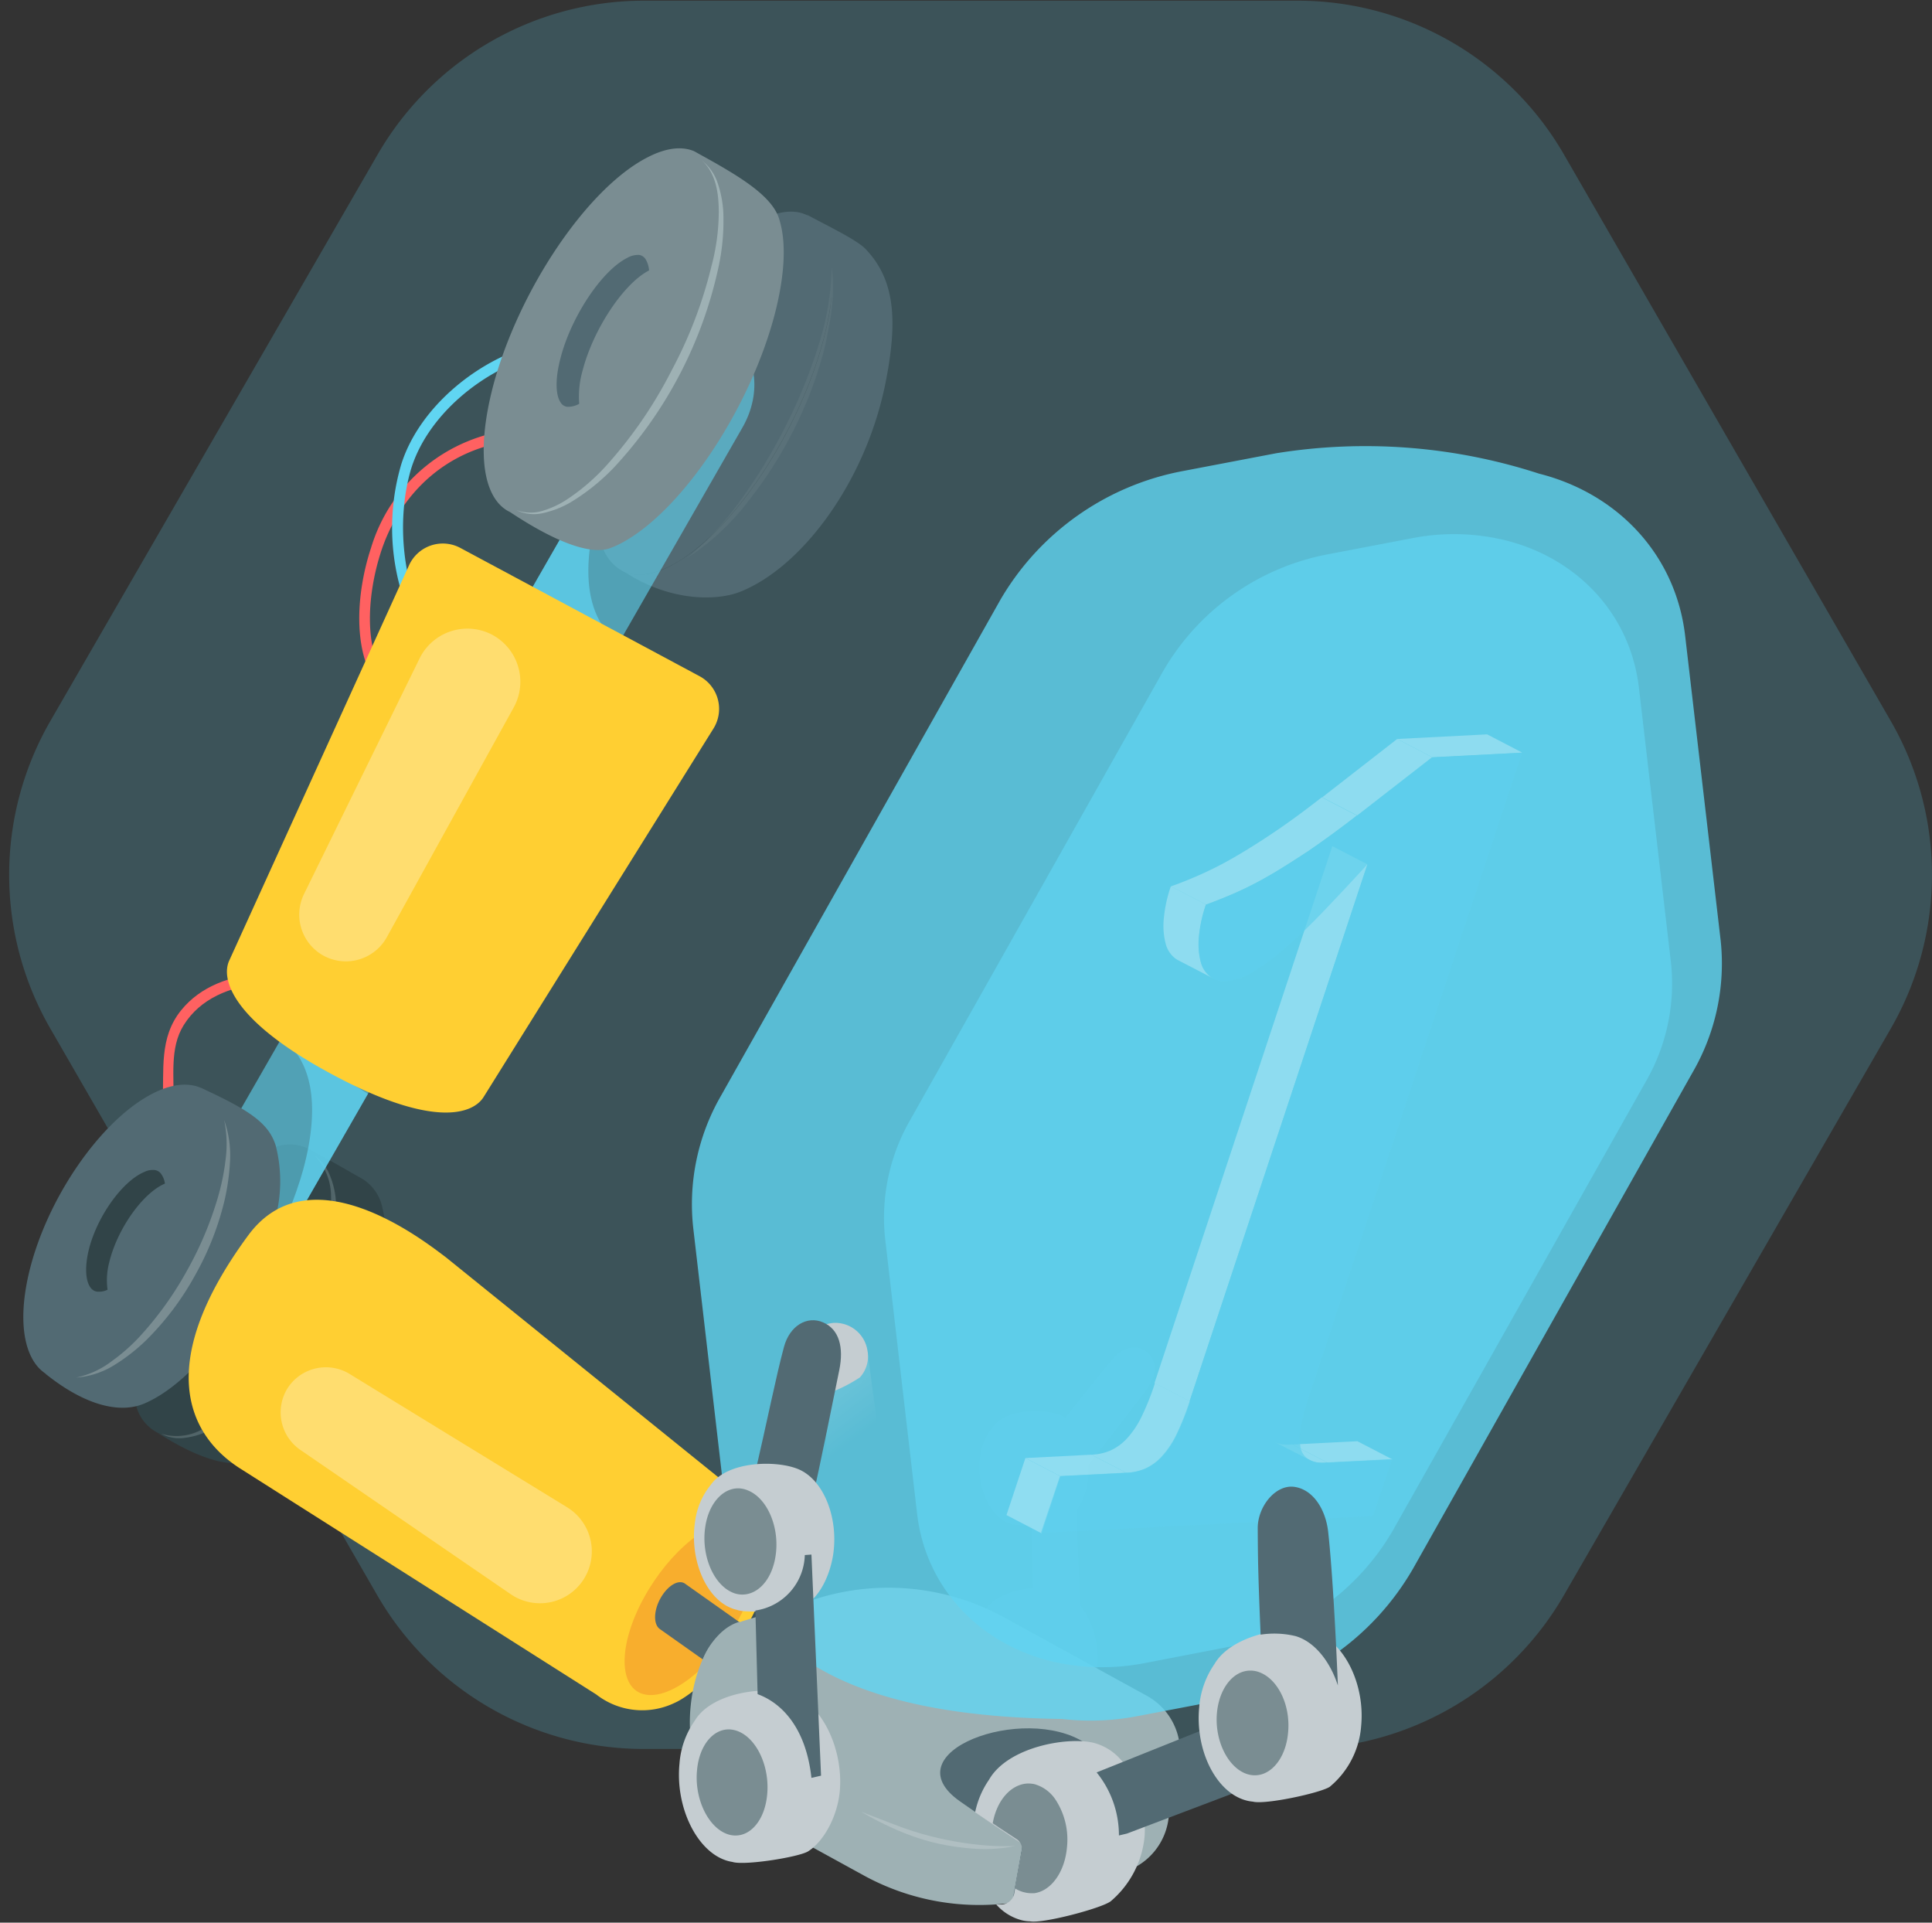 <svg xmlns="http://www.w3.org/2000/svg" width="201" height="200" viewBox="0 0 201 200">
    <rect x="0" y="0" width="201" height="200" fill="#333333" stroke="none"/>
    <defs>
        <linearGradient id="a" x1="47.9%" x2="-28.793%" y1="78.461%" y2="-116.537%">
            <stop offset="0%" stop-color="#FFF" stop-opacity="0"/>
            <stop offset="100%" stop-color="#FFF"/>
        </linearGradient>
        <linearGradient id="b" x1="-27591%" x2="-28790%" y1="642.987%" y2="240.739%">
            <stop offset="0%" stop-color="#FFF" stop-opacity="0"/>
            <stop offset="100%" stop-color="#FFF"/>
        </linearGradient>
    </defs>
    <g fill="none" fill-rule="nonzero">
        <path fill="#60D5F2" d="M67 181.93h68a32 32 0 0 0 27.71-16l34-58.93a32 32 0 0 0 0-32l-34-58.93A32 32 0 0 0 135 .07H67a32 32 0 0 0-27.71 16L5.24 75a32 32 0 0 0 0 32l34 58.93a32 32 0 0 0 27.76 16z" opacity=".2"/>
        <path fill="#526A73" d="M85.72 35.11c-2.57 9.94-9.72 20.58-16 23.77-2 1-3.63 1.15-4.88.56a4.57 4.57 0 0 1-2.29-3 9 9 0 0 0 .87-.39c6.27-3.19 13.41-13.83 16-23.76 1-3.94 1.16-7.19.57-9.46a2.45 2.45 0 0 0-.09-.3c2-.79 3.58-.65 4.72.28 2.14 1.68 2.69 6.13 1.1 12.3z"/>
        <path fill="#526A73" d="M92.12 39.86C90.07 50.09 83.45 59 77 61.56c-2.31.92-7.21 1.12-12.12-2.13 1.26.59 2.91.45 4.88-.56a18.82 18.82 0 0 0 4.39-3.28c4.92-4.75 9.62-12.83 11.59-20.49.19-.76.36-1.49.49-2.19.94-5-.44-9.09-2.32-10.6C86 23.45 89 24.87 90 25.85c3.06 3.15 3.46 7.32 2.12 14.01z"/>
        <path fill="#7A8D92" d="M71.46 58.06a32.36 32.36 0 0 0 5.85-6.39 55.9 55.9 0 0 0 4.46-7.42 53.68 53.68 0 0 0 3.28-8 28.68 28.68 0 0 0 1.48-8.52 17.77 17.77 0 0 1 0 4.39c-.07.73-.21 1.46-.35 2.18-.14.72-.27 1.45-.46 2.16a41.28 41.28 0 0 1-3.13 8.23 42.62 42.62 0 0 1-4.73 7.43 25.08 25.08 0 0 1-6.4 5.94z" opacity=".2"/>
        <path fill="#314448" d="M34.22 130.05c-1.9 8.05-7.9 16.46-13.42 18.78a5.3 5.3 0 0 1-4.38.22 4.42 4.42 0 0 1-2.19-2.6c-.38-1.49-.67-4-.41-4.1 5.51-2.32 9.63-7.47 11.54-15.52.75-3.2 1.09-4.1.47-6a9.41 9.41 0 0 1 2.62-1.44 4.52 4.52 0 0 1 4.27.46c2 1.52 2.68 5.2 1.5 10.2z"/>
        <path fill="#314448" d="M39.57 133.11c-1.9 8.05-7.9 16.46-13.42 18.78-1.95.83-5.17.08-9.73-2.83a5.3 5.3 0 0 0 4.38-.22 14.68 14.68 0 0 0 3.82-2.49 33.14 33.14 0 0 0 9.6-16.3c.14-.61.26-1.21.35-1.78.64-4.09-.1-7.09-1.85-8.42 1.92 1 3.86 2.16 5 2.79a4.64 4.64 0 0 1 2 2.72 14.75 14.75 0 0 1-.15 7.75z"/>
        <path fill="#9EB1B4" d="M16.76 149.14a5.47 5.47 0 0 0 4.54-.62 15.71 15.71 0 0 0 3.76-2.85 32.23 32.23 0 0 0 5.59-7.67 31.85 31.85 0 0 0 3.35-8.82 16.11 16.11 0 0 0 .44-4.7 6.12 6.12 0 0 0-1.72-4.29 4.47 4.47 0 0 1 1.51 1.88c.335.75.56 1.545.67 2.36a16.51 16.51 0 0 1-.18 4.89 30.29 30.29 0 0 1-3.26 9.17 30.6 30.6 0 0 1-5.93 7.72 16.06 16.06 0 0 1-4.05 2.73 7.89 7.89 0 0 1-2.37.64 4.07 4.07 0 0 1-2.35-.44z" opacity=".3"/>
        <path fill="#60D5F2" d="M25.65 135.78l12.84-22.37-9.35-5.16-12.83 22.36z" opacity=".6"/>
        <path fill="#60D5F2" d="M25.44 136.15l12.84-22.37-8.1-5c2.08 2.11 3.2 6.1 1.36 12.9-1.54 5.61-6.1 14.47-6.1 14.47z" opacity=".7"/>
        <path fill="#FF6161" d="M27.14 101.23c-3.16.31-6.25 1.32-8.31 3.88-2.3 2.86-1.74 6.21-1.91 9.63 0 .71 1.08.71 1.11 0 .13-2.69-.42-5.69 1.08-8.1 1.75-2.81 4.86-4 8-4.3.71-.07.71-1.18 0-1.11h.03z"/>
        <path fill="#526A73" d="M23.17 123.91c-1.92 8.13-8 16.63-13.56 19a5.36 5.36 0 0 1-4.42.23c-2.52-1.19-3.49-5.15-2.18-10.71 1.92-8.13 8-16.63 13.56-19 2.11-.89 3.85-.76 5.08.18 2.02 1.53 2.71 5.25 1.52 10.3z"/>
        <path fill="#526A73" d="M28.57 127c-1.92 8.13-8 16.63-13.56 19-2.49 1.06-6.11.26-10.32-3.13a6.38 6.38 0 0 0 4.91.05 14.83 14.83 0 0 0 3.86-2.51l.45-.4a33.78 33.78 0 0 0 9.24-16.07c.14-.62.26-1.21.35-1.79.65-4.13-.85-7.61-2.62-9 5.05 2.32 7.06 3.66 7.8 6a14.9 14.9 0 0 1-.11 7.85z"/>
        <path fill="#7A8D92" d="M7.92 143.3a9.26 9.26 0 0 0 3.71-1.71 19.16 19.16 0 0 0 3.06-2.73 35.21 35.21 0 0 0 4.76-6.68 36.44 36.44 0 0 0 3.2-7.56 24 24 0 0 0 .82-4 12.17 12.17 0 0 0-.15-4.11 11.07 11.07 0 0 1 .62 4.14 24 24 0 0 1-.57 4.18 30.1 30.1 0 0 1-3.08 7.84 29.35 29.35 0 0 1-5.07 6.73 19.29 19.29 0 0 1-3.33 2.6 8.71 8.71 0 0 1-3.97 1.3z"/>
        <path fill="#314448" d="M11.36 131.33a7.27 7.27 0 0 0-.17 2.83 2 2 0 0 1-1.15.19 1 1 0 0 1-.62-.41c-.53-.71-.6-2.14-.21-3.82.82-3.48 3.48-7.23 5.8-8.21a2 2 0 0 1 1.15-.19 1 1 0 0 1 .61.4c.207.298.34.64.39 1-2.32.98-4.97 4.74-5.8 8.21z"/>
        <path fill="#FF6161" d="M53.59 44.68A17.41 17.41 0 0 0 38.6 57c-1.51 4.54-2.24 11.68 1.56 15.38.51.5 1.3-.29.79-.79-3.39-3.3-2.68-9.79-1.42-13.85 2-6.55 7.17-11.19 14.06-11.91.7-.07.71-1.19 0-1.11v-.04z"/>
        <path fill="#60D5F2" d="M44.55 65.4c-2.69-4.58-3.27-11.08-1.91-16.17 1.6-6 7.82-11 13.72-12.4.7-.16.4-1.23-.3-1.07-6.08 1.4-12.44 6.5-14.33 12.59A23.4 23.4 0 0 0 43.59 66a.573.573 0 0 0 1-.56l-.04-.04z"/>
        <path fill="#60D5F2" d="M71.69 32.7L55.18 61.47l9.37 5.12 12.7-22.13c2.09-3.65 1.46-7.92-1.41-9.49l-4.15-2.27z" opacity=".6"/>
        <path fill="#60D5F2" d="M68.23 38.73L55.4 61.09l8.1 5c-2.08-2.11-3.2-6.1-1.36-12.9 1.5-5.6 6.09-14.46 6.09-14.46z" opacity=".7"/>
        <path fill="#7A8D92" d="M80.63 32.58c-2.59 10-9.82 20.78-16.15 24a8.62 8.62 0 0 1-.88.39c-2 .85-5.74-.52-10.53-3.7-2.74-1.29-3.59-6-1.82-12.92 2.59-10 9.82-20.79 16.15-24 1.94-1 3.57-1.15 4.82-.62l.5.28c4.35 2.39 7.8 4.47 8.41 7 .67 2.3.52 5.58-.5 9.57z"/>
        <path fill="#9EB1B4" d="M53.71 53.06a4.32 4.32 0 0 0 2.83.05 9.54 9.54 0 0 0 2.57-1.24 21.6 21.6 0 0 0 4.3-3.81 45.68 45.68 0 0 0 6.47-9.54A45.69 45.69 0 0 0 74 27.76a22.38 22.38 0 0 0 .78-5.69c0-1.88-.27-4-1.71-5.33a5 5 0 0 1 1.63 2.41c.31.942.495 1.92.55 2.91a22.73 22.73 0 0 1-.53 5.87 44.29 44.29 0 0 1-10.78 20.63 21.87 21.87 0 0 1-4.59 3.7c-.86.5-1.79.868-2.76 1.09a4.2 4.2 0 0 1-2.88-.29z"/>
        <path fill="#526A73" d="M67.53 28.13c-2.64 1.35-5.8 6.1-6.91 10.39a9.72 9.72 0 0 0-.36 3.48 2.27 2.27 0 0 1-1.29.31.94.94 0 0 1-.65-.45c-.55-.83-.55-2.56 0-4.63 1.11-4.29 4.27-9.05 6.91-10.39a2.28 2.28 0 0 1 1.29-.32 1 1 0 0 1 .65.45c.207.354.33.75.36 1.16z"/>
        <path fill="#FFCF32" d="M34.54 111.75c-10.6-5.68-11.54-10-10.69-11.83l18.72-41.15A3.86 3.86 0 0 1 47.9 57l24.88 13.34a3.86 3.86 0 0 1 1.45 5.44l-23.92 38.34c-1.09 1.74-5.18 3.32-15.77-2.37z"/>
        <path fill="#FFF" d="M31.63 93l12-24.46A5.54 5.54 0 0 1 51.15 66a5.54 5.54 0 0 1 2.29 7.6L40.26 97.46a4.87 4.87 0 0 1-6.51 2A4.87 4.87 0 0 1 31.63 93z" opacity=".3"/>
        <path fill="#FFCF32" d="M25.82 128.51c6.55-8.91 18.65.86 20.55 2.26l29.85 24.1c1.88 1.08 4.33 3.62 4 7.12 0 0-.11 3.7-3.53 8.8-3.42 5.1-6.51 6.35-6.51 6.35a7.77 7.77 0 0 1-8.15-.88L25.1 152.83c-5.81-3.63-8.92-11.22.72-24.32z"/>
        <path fill="#FFF" d="M36.37 142.92L59 156.79a5.39 5.39 0 0 1 1.7 7.53 5.39 5.39 0 0 1-7.57 1.51l-21.87-15a4.74 4.74 0 0 1-1.3-6.49 4.74 4.74 0 0 1 6.41-1.42z" opacity=".3"/>
        <path fill="#F8AE2D" d="M76.89 168.35c-2.68 5-7.08 8.5-9.82 7.91-2.74-.59-2.79-5.08-.11-10s7.08-8.5 9.82-7.91c2.74.59 2.79 5.04.11 10z"/>
        <path fill="#526A73" d="M111.86 154.16c3.14-4 5.33-6.85 7.2-9.29 1.13-1.47 1.47-2.93.51-4-.96-1.07-2.56-.94-3.73.4-1.63 1.87-3.69 4.59-6.91 8.56M111.58 178.21c-.76.47-5.19 1.17-6.13.85a3 3 0 0 1-.61-.15c-2.36-.84-4-4.34-3.68-7.81a6.91 6.91 0 0 1 1.23-3.48c1.41-2.38 5.93-2.88 8-2.15 2.36.84 4.11 4.45 3.78 7.92a6.74 6.74 0 0 1-2.59 4.82z"/>
        <path fill="#526A73" d="M110.83 158.23a14.45 14.45 0 0 1-5.46.36 2.74 2.74 0 0 1-.53-.17c-2-.88-3.33-4-2.86-7a5.83 5.83 0 0 1 1.26-2.93c1.37-2 5.37-2 7.14-1.27 2 .88 3.25 4 2.79 7-.3 1.78-1.23 3.44-2.34 4.01z"/>
        <path fill="#526A73" d="M111.86 154.16l.75 17.94-.77.18c-.44-4.05-2.4-6.07-4.36-6.79l-.18-6.78a4.65 4.65 0 0 0 4-4.5l.56-.05zM75.71 174.45l-7.07-5c-.68-.49-.64-1.93.09-3.22.73-1.29 1.88-2 2.57-1.47l7.07 5c.68.49.64 1.93-.09 3.22-.73 1.29-1.89 1.96-2.57 1.47z"/>
        <path fill="#9EB1B4" d="M75 186.93l14.85 8.15a25 25 0 0 0 19.3 2l7.72-2.34a6.69 6.69 0 0 0 1.28-12.27l-14.85-8.15a25 25 0 0 0-19.3-2l-7.1-3.61c-5.69 1.72-7.11 15.37-1.9 18.22z"/>
        <path fill="#9EB1B4" d="M76.1 180.81L91 189a25 25 0 0 0 19.3 2l7.72-2.34a6.69 6.69 0 0 0 1.28-12.27l-14.85-8.15a25 25 0 0 0-19.3-2l-7.72 2.34a6.69 6.69 0 0 0-1.33 12.23z"/>
        <path fill="#D8DFE3" d="M89.59 188.46c1.3.5 2.58 1 3.88 1.49a31.38 31.38 0 0 0 3.94 1.2 34.25 34.25 0 0 0 4.06.71 26.46 26.46 0 0 0 4.13.17 15.84 15.84 0 0 1-4.17.28 25.8 25.8 0 0 1-4.15-.61 24.14 24.14 0 0 1-4-1.36 33.85 33.85 0 0 1-3.69-1.88z" opacity=".3"/>
        <path fill="#9EB1B4" d="M106.1 190.59a6.89 6.89 0 0 0 0 1l-.77-.5v-.34c.24-2.71 1.8-4.67 3.63-4.78-1.48.53-2.64 2.3-2.86 4.62z"/>
        <path fill="#526A73" d="M105.3 197.93l.61-3.34.3-1.67.2-1.11-.35-.22-.77-.5c-.66-.43-1.29-.85-1.89-1.27-1.15-.78-2.26-1.56-3.5-2.42-7.36-5.13 6.63-10.25 13-6.09l1.76 1.08-9.36 15.54z"/>
        <path fill="#C5CDD1" d="M115.55 197.78c-1 .74-7.11 2.35-8.4 2.08a3.76 3.76 0 0 1-.84-.11 5.29 5.29 0 0 1-2.66-1.64h.6a1.42 1.42 0 0 0 1.27-1.16l.93-5.08c-.89-.57-1.7-1.11-2.48-1.63l-.69-.47-1.83-1.25a9.23 9.23 0 0 1 1.44-3.38c1.92-3.39 8.08-4.51 10.88-3.85a5.61 5.61 0 0 1 2.83 1.75 10.18 10.18 0 0 1 2.48 6.43 11.29 11.29 0 0 1 0 1.57 10.1 10.1 0 0 1-3.53 6.74z"/>
        <path fill="#7A8D92" d="M111 192.2c-.21 2.31-1.38 4.08-2.84 4.6a3.07 3.07 0 0 1-.51.13 4.13 4.13 0 0 1-.54 0 2.89 2.89 0 0 1-.51-.08 3.05 3.05 0 0 1-1-.42l.12-.69.59-3.19a1.22 1.22 0 0 0-.53-1.23l-1.81-1.19-.69-.47c.42-2.38 1.87-4 3.54-4.13a3.1 3.1 0 0 1 .79.06 3.88 3.88 0 0 1 2.24 1.67 7.57 7.57 0 0 1 1.15 4.94z"/>
        <path fill="#60D5F2" d="M175.32 66.15l3.7 31.74a22.58 22.58 0 0 1-2.93 13.67L147 163.19a27.94 27.94 0 0 1-18.93 13.47l-9.7 1.85a25.7 25.7 0 0 1-7.89.3c-22.54-.28-33.27-7.29-34.67-19.35l-3.69-31.74A22.55 22.55 0 0 1 75 114l29.09-51.63A27.94 27.94 0 0 1 123.06 49l9.7-1.85a58.45 58.45 0 0 1 27.36 2.12c8.12 2.05 14.21 8.37 15.2 16.88z" opacity=".8"/>
        <path fill="#60D5F2" d="M170.51 71.55l3.34 28.65a20.39 20.39 0 0 1-2.64 12.34l-26.27 46.61a25.22 25.22 0 0 1-17.09 12.16l-8.76 1.69a23.2 23.2 0 0 1-7.13.27c-8.7-1-15.54-7.18-16.55-15.82l-3.33-28.65a20.39 20.39 0 0 1 2.64-12.34L121 69.83a25.24 25.24 0 0 1 17.09-12.16l8.75-1.67a22.59 22.59 0 0 1 10 .26c7.28 1.9 12.77 7.61 13.67 15.29z" opacity=".7"/>
        <path fill="url(#a)" d="M86.07 152.54l5.74-.28-1.55-11.61-4.68.09z" opacity=".4"/>
        <path fill="url(#b)" d="M126.04 168.43l2.86 4.26 3.33-15.48-.24-1.32-2.12 2.52-2.41.12z" opacity=".3"/>
        <path fill="#C5CDD1" d="M89.46 143.28a15.14 15.14 0 0 1-3.83 1.83 2.7 2.7 0 0 1-.42.07 3.44 3.44 0 0 1-3.57-2.82 3 3 0 0 1 .26-1.93c.54-1.45 3.39-2.69 4.82-2.82a3.4 3.4 0 0 1 3.52 2.83 3.24 3.24 0 0 1-.78 2.84z"/>
        <path fill="#526A73" d="M84.24 157.27c1.39-6.33 2.29-10.91 3.08-14.77.47-2.33 0-4.21-1.68-4.94-1.68-.73-3.49.35-4.08 2.56-.83 3.08-1.67 7.37-3.15 13.77"/>
        <path fill="#C5CDD1" d="M84.06 192.59c-1 .6-6.66 1.5-7.87 1.09a3.87 3.87 0 0 1-.78-.2c-3-1.08-5.15-5.57-4.72-10a8.86 8.86 0 0 1 1.58-4.47c1.81-3.06 7.62-3.69 10.24-2.76 3 1.08 5.28 5.72 4.85 10.17-.28 2.69-1.75 5.21-3.3 6.17z"/>
        <path fill="#7A8D92" d="M79.81 186.72c-.21 2.21-1.31 3.79-2.69 4.14a2.48 2.48 0 0 1-1.47-.08c-2-.72-3.43-3.71-3.13-6.67.24-2.59 1.71-4.3 3.42-4.21.252.017.501.068.74.15 2.03.72 3.43 3.7 3.13 6.67z"/>
        <path fill="#C5CDD1" d="M83.67 167c-.89.46-6 .89-7 .46a3.52 3.52 0 0 1-.68-.22c-2.63-1.12-4.27-5.14-3.67-9a7.48 7.48 0 0 1 1.61-3.76c1.75-2.53 6.89-2.61 9.16-1.64 2.63 1.12 4.18 5.12 3.58 8.94-.39 2.39-1.58 4.52-3 5.22z"/>
        <path fill="#7A8D92" d="M80.68 161.9c-.34 2.19-1.55 3.67-3 3.93a2.55 2.55 0 0 1-1.49-.18c-2-.86-3.27-3.93-2.81-6.86.39-2.56 2-4.16 3.71-3.95.259.034.511.104.75.21 2.05.85 3.31 3.95 2.84 6.85z"/>
        <path fill="#526A73" d="M84.42 161.71l1 23-1 .23c-.57-5.2-3.08-7.79-5.6-8.71l-.23-8.7a6 6 0 0 0 5.14-5.77l.69-.05z"/>
        <g opacity=".3">
            <path fill="#FFF" d="M138.13 152.15l-3.65-1.89 6.74-.34 3.65 1.89zM136.26 151.87l-3.65-1.87c.258.128.535.213.82.25a5.27 5.27 0 0 0 1 0l3.65 1.89a5.27 5.27 0 0 1-1 0 2.59 2.59 0 0 1-.82-.27zM117.19 153.21l-3.65-1.89a5.48 5.48 0 0 0 2-.44 5.31 5.31 0 0 0 1.7-1.24 9.39 9.39 0 0 0 1.51-2.24 26.89 26.89 0 0 0 1.41-3.53l3.65 1.89a26.89 26.89 0 0 1-1.41 3.53 9.39 9.39 0 0 1-1.51 2.24 5.31 5.31 0 0 1-1.7 1.24 5.48 5.48 0 0 1-2 .44zM108.36 159.5l-3.65-1.9 1.97-5.93 3.64 1.89z"/>
            <path fill="#FFF" d="M110.32 153.56l-3.64-1.89 6.86-.35 3.65 1.89zM149.01 78.77l-3.65-1.9 9.36-.48 3.65 1.9zM123.76 145.76l-3.65-1.89 18.5-55.85 3.65 1.89z"/>
            <path fill="#FFF" d="M141.21 84.83l-3.65-1.89 7.8-6.07 3.65 1.9zM126.25 101.79l-3.65-1.89a2.23 2.23 0 0 1-.34-.21 2.82 2.82 0 0 1-1-1.58 7.39 7.39 0 0 1-.18-2.56 14.08 14.08 0 0 1 .73-3.35l3.65 1.89a14.08 14.08 0 0 0-.73 3.35 7.39 7.39 0 0 0 .18 2.56 2.82 2.82 0 0 0 1 1.58c.107.08.22.15.34.21zM125.48 94.09l-3.65-1.89c.94-.33 1.94-.73 3-1.2a37 37 0 0 0 3.5-1.78c1.27-.73 2.66-1.6 4.18-2.62 1.52-1.02 3.19-2.24 5-3.66l3.65 1.89a110.794 110.794 0 0 1-5 3.66c-1.52 1-2.91 1.89-4.18 2.62a37 37 0 0 1-3.5 1.78 52 52 0 0 1-3 1.2z"/>
            <path fill="#60D5F2" d="M158.37 78.29l-22.14 66.85a25.27 25.27 0 0 0-.84 3.09 6 6 0 0 0-.1 2.25c.07.545.383 1.03.85 1.32.291.172.615.28.95.32a5.27 5.27 0 0 0 1 0l6.75-.34-2 5.94-34.56 1.75 2-5.93 6.87-.35a5.48 5.48 0 0 0 2-.44 5.31 5.31 0 0 0 1.7-1.24 9.39 9.39 0 0 0 1.51-2.24 26.89 26.89 0 0 0 1.41-3.53l18.5-55.84a283.482 283.482 0 0 1-4.57 4.89c-1.407 1.467-2.717 2.727-3.93 3.78a22.86 22.86 0 0 1-3.34 2.5 6.26 6.26 0 0 1-2.8 1 3.16 3.16 0 0 1-.61 0 2.31 2.31 0 0 1-1.1-.45 2.82 2.82 0 0 1-1-1.58 7.39 7.39 0 0 1-.18-2.56 14.08 14.08 0 0 1 .73-3.35c.94-.33 1.94-.73 3-1.2a37 37 0 0 0 3.5-1.78c1.27-.73 2.66-1.6 4.18-2.62 1.52-1.02 3.19-2.24 5-3.66l7.8-6.07 9.42-.51z" opacity=".7"/>
        </g>
        <path fill="#526A73" d="M134.72 184.11l-17.47 6.62-.84.2a10.38 10.38 0 0 0-2.32-6.56l12.86-5.15a6 6 0 0 0 7.22 3.29l.55 1.6z"/>
        <path fill="#C5CDD1" d="M138.34 185.87c-1 .65-6.73 1.88-8 1.54a3.85 3.85 0 0 1-.79-.15c-3.07-.89-5.21-5.21-4.79-9.65a9.12 9.12 0 0 1 1.59-4.51c1.83-3.13 7.69-4.1 10.34-3.33 3.07.89 5.35 5.35 4.92 9.78a9.09 9.09 0 0 1-3.27 6.32z"/>
        <path fill="#7A8D92" d="M134 180.31c-.21 2.19-1.32 3.82-2.71 4.25a2.57 2.57 0 0 1-1.49 0c-2-.6-3.47-3.47-3.19-6.41.25-2.57 1.72-4.36 3.45-4.37.254-.004.506.03.75.1 2.09.61 3.51 3.48 3.19 6.43z"/>
        <path fill="#526A73" d="M139.19 175.33c-.82-2.54-2.45-4.57-4.41-5.14a9.44 9.44 0 0 0-3.63-.15c-.27-6.47-.28-7.92-.3-11.08 0-2.26 1.87-4.58 3.83-4.29 1.96.29 3.24 2.36 3.5 4.68.39 3.53.76 9.88 1.01 15.98z"/>
    </g>
</svg>
